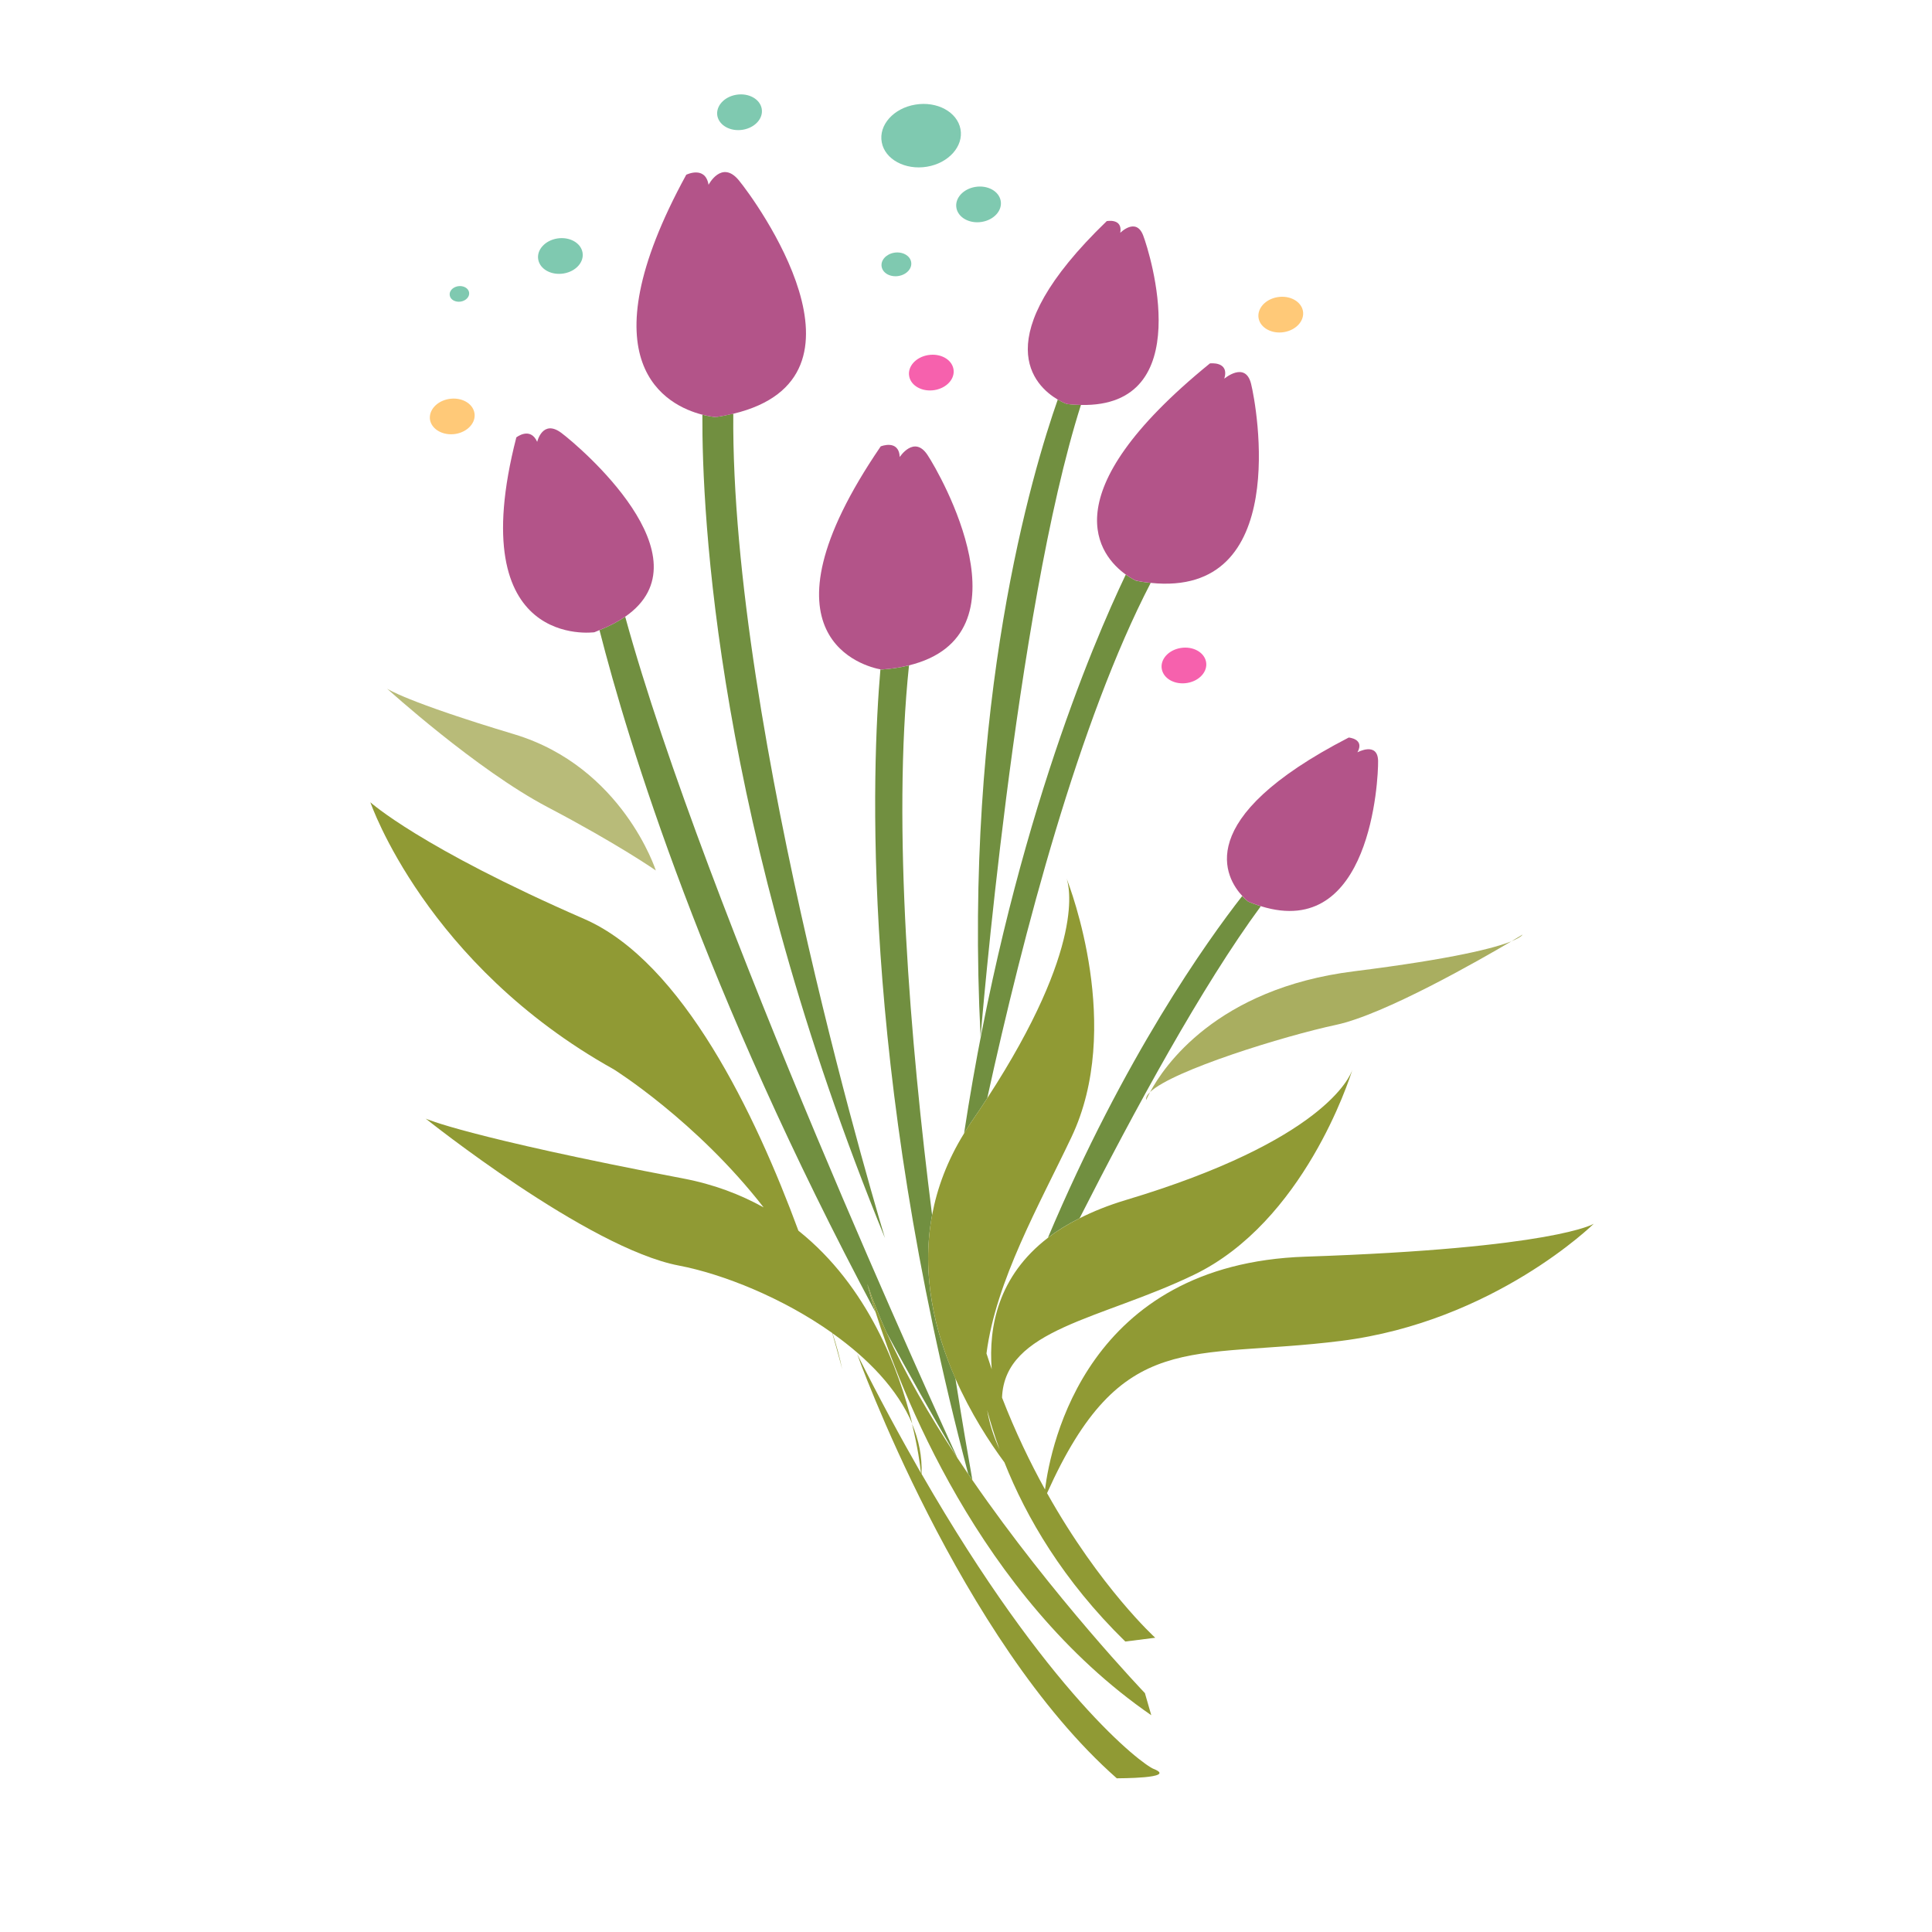 <?xml version="1.0" encoding="utf-8"?>
<!-- Generator: Adobe Illustrator 18.1.0, SVG Export Plug-In . SVG Version: 6.00 Build 0)  -->
<svg version="1.1" id="Layer_1" xmlns="http://www.w3.org/2000/svg" xmlns:xlink="http://www.w3.org/1999/xlink" x="0px" y="0px"
	 viewBox="0 0 2000 2000" enable-background="new 0 0 2000 2000" xml:space="preserve">
<g>
	<path fill="none" d="M1034.6,1500.3c-5.2-14.2-9.4-27.8-12.8-40.6C1024.2,1473.5,1028.5,1487.1,1034.6,1500.3z"/>
	<path fill="none" d="M989.6,1507.1c-25.6-43.6-49.5-86.1-71.9-127.6C937,1422,962.2,1465.4,989.6,1507.1z"/>
	<path fill="#718F40" d="M964.9,1257.8c-22.7-179.4-41.4-402.8-23.9-569c-8.4,2.1-17.8,3.5-28.2,4.3c0,0-0.5-0.1-1.4-0.2
		c-8.7,100.6-21.4,408.6,90.9,832.9c1.4,2.1,2.9,4.2,4.3,6.3c-4.2-23.7-10.5-60.1-17.6-105.3
		C967.6,1378.5,953.4,1319.6,964.9,1257.8z"/>
	<path fill="#718F40" d="M1022,1136.8c37.3-170.4,95.3-391.1,169.2-533.4c-4.9-0.5-10-1.2-15.3-2.3c0,0-4.5-2-10.5-6.3
		c-34.6,72.3-121.2,275.4-167.4,578.5c2.4-3.9,4.8-7.8,7.4-11.7C1011.3,1153.1,1016.8,1144.9,1022,1136.8z"/>
	<path fill="#B35489" d="M1191.2,603.4c145.6,15.2,109.7-183,103.9-206.1c-5.9-23.8-27.7-5.3-27.7-5.3c5.5-18.4-14.9-15.8-14.9-15.8
		c-167.8,136.5-113.3,199.7-87.2,218.5c6,4.3,10.5,6.3,10.5,6.3C1181.2,602.2,1186.3,602.9,1191.2,603.4z"/>
	<path fill="#718F40" d="M1305.2,938.1c-4.2-1.3-8.5-2.8-13-4.7c0,0-2.7-2-6.3-5.8c-36.5,46.7-122.1,166.7-201.1,353.7
		c9.4-7.2,20.4-14,32.8-20.2C1174,1150,1244.5,1020.5,1305.2,938.1z"/>
	<path fill="#B35489" d="M1292.3,933.4c4.5,1.9,8.8,3.4,13,4.7c113.6,35.4,121.6-130.8,121.3-150.4c-0.4-20.3-21.4-8.9-21.4-8.9
		c7.8-14-9-15.3-9-15.3c-164.1,84.6-127.3,145.8-110,164.2C1289.5,931.4,1292.3,933.4,1292.3,933.4z"/>
	<path fill="#718F40" d="M1104.4,418.2c0,0-4-1.4-9.4-4.6c-26.3,74.8-97.5,312.9-79.9,659.8c0,0,35.9-440.7,103.9-654.3
		C1114.3,419,1109.5,418.8,1104.4,418.2z"/>
	<path fill="#B35489" d="M1094.9,413.6c5.5,3.2,9.4,4.6,9.4,4.6c5.1,0.6,10,0.9,14.6,1c121.2,2.7,71.6-157,64.5-175.5
		c-7.4-19.2-23.7-2.7-23.7-2.7c2.7-15.4-14-12.1-14-12.1C1019.2,350.8,1071.2,399.6,1094.9,413.6z"/>
	<path fill="#718F40" d="M727.1,429.3c-0.5,102.5,14,424.6,189,852.3c0,0-159.8-524.3-157-853.4c-5.7,1.4-11.6,2.6-18.1,3.5
		C741,431.8,735.4,431.4,727.1,429.3z"/>
	<path fill="#B35489" d="M727.1,429.3c8.3,2.1,14,2.5,14,2.5c6.4-1,12.4-2.2,18.1-3.5c156.5-37.6,22.8-220.9,5.6-241.7
		c-17.8-21.5-31.3,4.7-31.3,4.7c-3.4-20.2-23.1-10.4-23.1-10.4C603.3,376.7,690.7,420,727.1,429.3z"/>
	<path fill="#718F40" d="M917.8,1379.5c22.4,41.5,46.3,84,71.9,127.6c0.5,0.7,1,1.5,1.4,2.2c-13.6-29.7-261.3-569.7-343.9-870.9
		c-7.3,5-16.1,9.7-26.6,13.9c29.6,116.2,107.7,372.6,285.7,706.1c-5.8-18.5-8.5-29.3-8.5-29.3
		C903.3,1345.5,910.1,1362.4,917.8,1379.5z"/>
	<path fill="#B35489" d="M581.2,448.2c-19.6-14.7-25.1,9.2-25.1,9.2c-7.2-16.1-21.6-4.6-21.6-4.6c-56.8,220.9,80.8,201.7,80.8,201.7
		c1.9-0.7,3.5-1.5,5.3-2.2c10.5-4.2,19.3-8.9,26.6-13.9C735.7,577.1,599.1,461.6,581.2,448.2z"/>
	<path fill="#7FC9B0" d="M959.5,172.6c22.5-3.7,38.1-21.2,34.8-38.9c-3.3-17.8-24.3-29.2-46.8-25.4c-22.5,3.7-38.1,21.2-34.7,39
		C916,164.9,937,176.3,959.5,172.6z"/>
	<path fill="#7FC9B0" d="M990.1,215.4c1.9,10,13.7,16.4,26.3,14.3c12.7-2.1,21.4-11.9,19.5-21.9c-1.9-10-13.6-16.4-26.3-14.3
		C996.9,195.6,988.2,205.4,990.1,215.4z"/>
	<path fill="#F661AD" d="M967.5,403.8c12.7-2.1,21.4-11.9,19.5-21.9c-1.9-10-13.6-16.4-26.3-14.3c-12.7,2.1-21.4,11.9-19.5,21.9
		C943,399.5,954.8,405.9,967.5,403.8z"/>
	<path fill="#7FC9B0" d="M769,134.3c12.7-2.1,21.4-11.9,19.5-21.9c-1.9-10-13.6-16.4-26.3-14.3c-12.7,2.1-21.4,11.9-19.6,21.9
		C744.6,130,756.3,136.4,769,134.3z"/>
	<path fill="#FFC978" d="M1329.2,343.8c12.7-2.1,21.4-11.9,19.6-21.9c-1.9-10-13.6-16.4-26.3-14.3c-12.7,2.1-21.4,11.9-19.6,21.9
		C1304.8,339.5,1316.6,345.9,1329.2,343.8z"/>
	<path fill="#F661AD" d="M1222.2,670.8c-12.7,2.1-21.4,11.9-19.5,21.9c1.9,10,13.6,16.4,26.3,14.3c12.7-2.1,21.4-11.9,19.5-21.9
		C1246.6,675.1,1234.8,668.7,1222.2,670.8z"/>
	<path fill="#7FC9B0" d="M583.5,283.1c12.7-2.1,21.4-11.9,19.5-21.9c-1.9-10-13.6-16.4-26.3-14.3c-12.6,2.1-21.4,11.9-19.5,21.9
		C559.1,278.8,570.8,285.2,583.5,283.1z"/>
	<path fill="#7FC9B0" d="M477,312.2c5.5-0.9,9.4-5.2,8.6-9.6c-0.8-4.4-6-7.2-11.5-6.3c-5.5,0.9-9.4,5.2-8.5,9.6
		C466.3,310.3,471.5,313.1,477,312.2z"/>
	<path fill="#FFC978" d="M471.6,449.2c12.7-2.1,21.4-11.9,19.5-21.9c-1.9-10-13.6-16.4-26.3-14.3c-12.7,2.1-21.4,11.9-19.6,21.9
		C447.2,444.8,458.9,451.2,471.6,449.2z"/>
	<path fill="#7FC9B0" d="M925.7,261.6c-8.4,1.4-14.3,7.9-13,14.6c1.2,6.7,9.1,10.9,17.5,9.5c8.4-1.4,14.3-7.9,13-14.6
		C942,264.5,934.1,260.2,925.7,261.6z"/>
	<path fill="#909A34" d="M1351.3,1300.9c-226.2,7.6-263.6,194.2-269.5,241c-15.5-28-30.8-59.8-44.5-95.1
		c2.7-71.4,102.3-80.6,198.8-127.2c113.2-54.7,160.7-201.8,163.9-212.3c-2.3,7.1-29.3,73.5-235,135.1c-17.9,5.4-33.5,11.7-47.3,18.7
		c-12.4,6.2-23.4,13-32.8,20.2c-51.6,39.6-61.7,92.1-58.3,136.1c-1.8-5.4-3.6-10.8-5.4-16.3c9.7-75.1,54.7-153.9,87.9-223.8
		c54-113.5-1-257.8-5.1-268.2c2.5,6.7,21,69.4-82,227.7c-5.2,8.1-10.7,16.3-16.6,24.8c-2.7,3.9-5,7.8-7.4,11.7
		c-17.5,28.3-27.9,56.7-33.1,84.5c-11.5,61.7,2.8,120.6,24,169c15.8,36,35.4,66.1,50.9,87.1c22.6,56.9,60.7,122.4,125.1,185.4
		l31-3.9c0,0-57.2-51.9-112-149.7c77.2-171.9,147.6-137.9,304.3-157.6c158.8-20,261.7-121.3,261.7-121.3
		S1610.1,1292.2,1351.3,1300.9z M1021.9,1459.7c3.4,12.8,7.6,26.4,12.8,40.6C1028.5,1487.1,1024.2,1473.5,1021.9,1459.7z"/>
	<path fill="#909A34" d="M1400.1,1107.3c0.1-0.4,0.2-0.7,0.2-0.7S1400.2,1106.9,1400.1,1107.3z"/>
	<path fill="#909A34" d="M1104,909.1c-0.2-0.4-0.3-0.7-0.3-0.7S1103.9,908.7,1104,909.1z"/>
	<path fill="#909A34" d="M991.1,1509.3c-0.5-0.7-1-1.5-1.4-2.2c-27.4-41.6-52.7-85.1-71.9-127.6c-7.7-17-14.5-33.9-19.9-50.4
		c0,0,2.7,10.8,8.5,29.3c24.7,78,106.3,293.7,285.4,417.2l-6.6-22.9c0,0-94.9-99.2-178.6-220.5c-1.4-2.1-2.9-4.2-4.3-6.3
		C998.5,1520.4,994.8,1514.8,991.1,1509.3z"/>
	<path fill="#909A34" d="M1194.3,1831.2c-12.4-4.9-109.7-78.4-240.3-305.4c0.7-18.1-2.9-35.4-9.9-51.9c6,24.5,8.5,43.2,9.3,51.1
		c-21.2-37-43.3-77.8-66.1-123.3c0,0,106.2,295.9,268.8,439.2C1156.3,1840.8,1219.7,1841.2,1194.3,1831.2z"/>
	<path fill="#909A34" d="M826.5,1274c-44.2-119.8-119.6-278.1-221.5-322.6c-170.2-74.2-221.6-120.9-221.6-120.9
		s57.4,168.1,252,276.5c0,0,85.6,53.4,155.1,142.9c-24.1-13.4-51.5-23.9-83.1-29.9c-226.1-43.2-266.7-62-266.7-62
		s167.7,134.1,262,152.1c45.6,8.7,107.7,33.5,158.8,69.8c6.8,23.3,10.3,37.5,10.3,37.5c-2.6-12.7-6-25.1-10-37.2
		c36.6,26,67.4,57.8,82.6,93.7C930.6,1417.8,898.8,1331.6,826.5,1274z"/>
	<path fill="#A9AE60" d="M1190.6,1130.5c23.1-22.4,139.1-58.2,192.6-69.6c50-10.7,148.2-66.9,181.5-86.5
		c-16.9,6.8-58.8,18-163.2,31.1C1259,1023.3,1204.6,1104.3,1190.6,1130.5z"/>
	<path fill="#A9AE60" d="M1186.6,1138.7c0,0,1.2-3.1,4-8.2C1187.5,1133.5,1186,1136.2,1186.6,1138.7z"/>
	<path fill="#A9AE60" d="M1576.1,967.5c0,0-4.2,2.6-11.4,6.8C1575.4,970,1576.1,967.5,1576.1,967.5z"/>
	<path fill="#B8BB79" d="M678.9,901.1c0,0-34.4-107.2-146.6-141c-112.2-33.7-131.6-47.2-131.6-47.2s92.6,84,166.1,122.6
		C640.3,874.1,678.9,901.1,678.9,901.1z"/>
	<path fill="#B35489" d="M940.9,688.8c128-31.3,32.2-198.4,19.2-217.9c-13.8-20.8-28.7,2.2-28.7,2.2c-0.9-18.7-19.7-11-19.7-11
		c-136,199.1-14.5,228.2-0.4,230.8c0.8,0.2,1.4,0.2,1.4,0.2C923.1,692.3,932.5,690.9,940.9,688.8z"/>
</g>
</svg>
